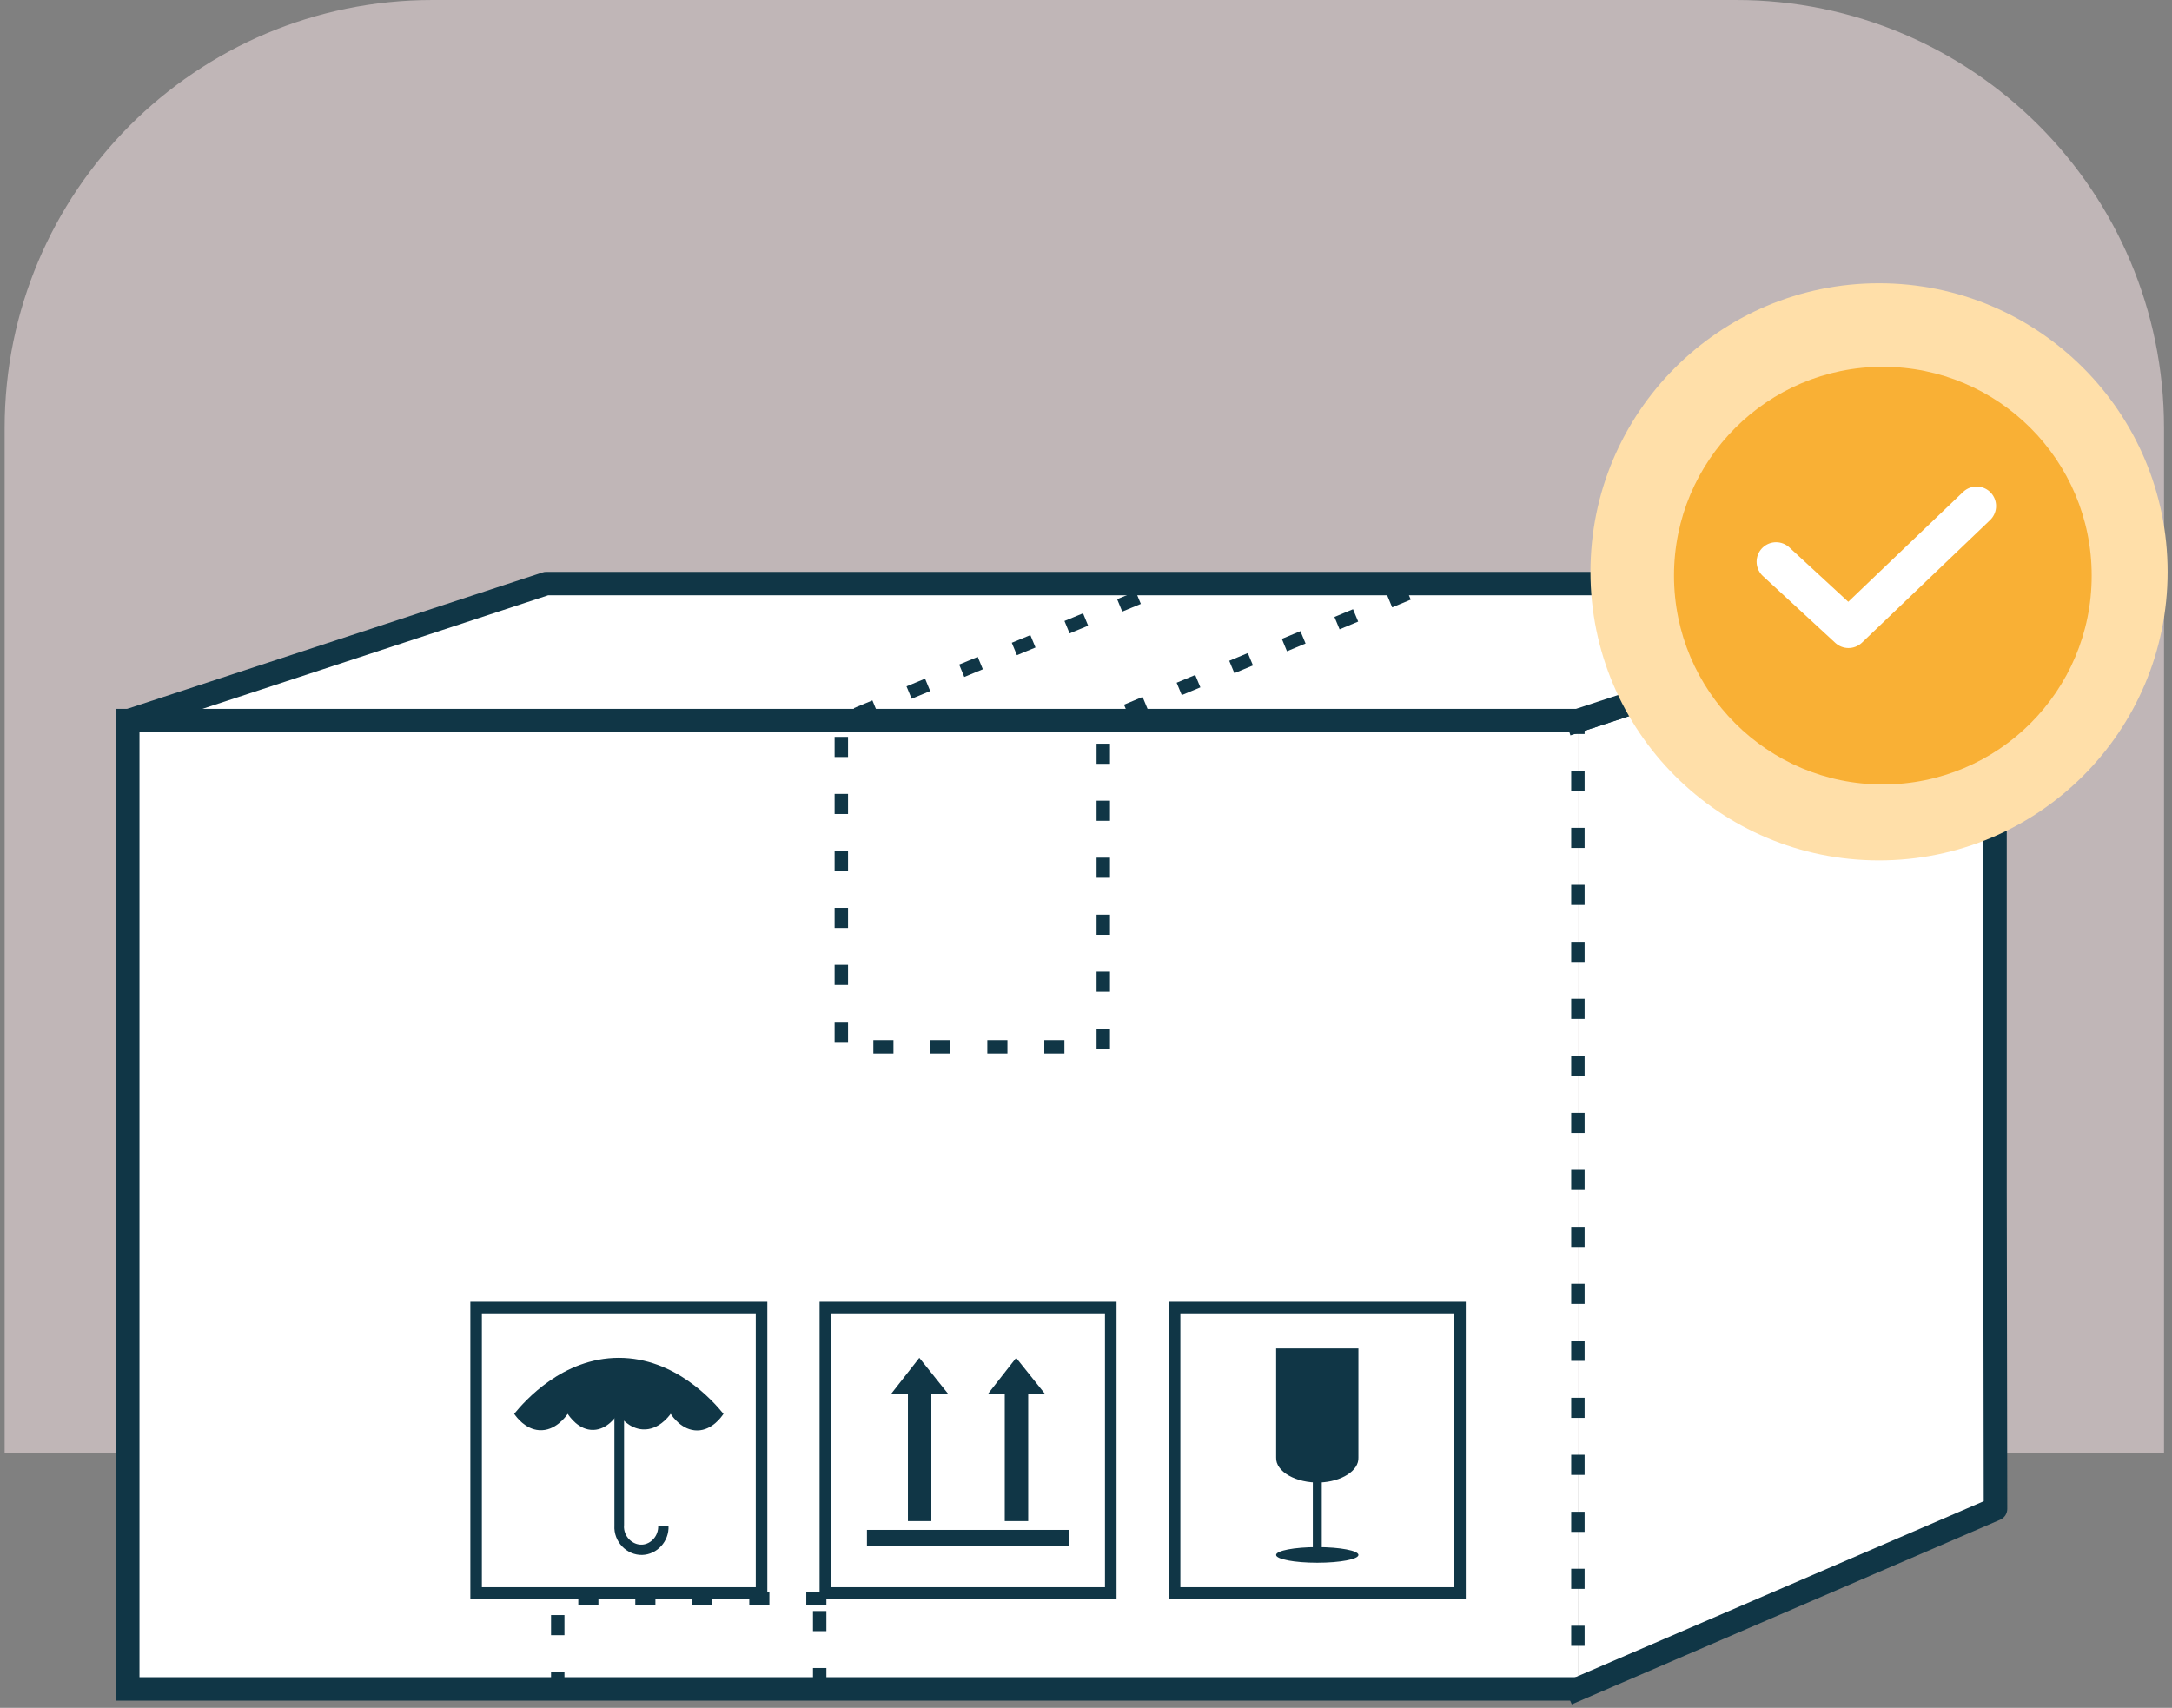 <svg width="234" height="184" viewBox="0 0 234 184" fill="none" xmlns="http://www.w3.org/2000/svg">
<rect x="0" y="0" width="234" height="184" fill="#808080" stroke="none"/>
<path opacity="0.5" d="M0.5 46.099C0.5 20.639 21.139 0 46.599 0H187.041C212.5 0 233.14 20.639 233.14 46.099V156.523H0.5V46.099Z" fill="#FFEDEF"/>
<g clip-path="url(#clip0_3124_18041)">
<path d="M169.995 181.96H13.764V77.635H169.995" fill="white"/>
<path d="M169.996 181.96C184.992 175.498 199.985 169.033 214.982 162.571C214.964 151.147 214.945 139.726 214.927 128.302V62.873C199.949 67.792 184.971 72.715 169.992 77.635" fill="white"/>
<path d="M169.334 183.621L168.334 181.299L213.717 161.74L213.667 128.305V64.617L169.19 79.231L168.403 76.829L214.537 61.674C214.923 61.547 215.346 61.612 215.675 61.851C216.003 62.089 216.198 62.468 216.198 62.873V128.302L216.253 162.568C216.253 163.073 215.953 163.532 215.491 163.731L169.342 183.621H169.334Z" fill="#103646"/>
<path d="M169.996 183.224H12.5V76.371H169.996V78.899H15.028V180.696H169.996V183.224Z" fill="#103646"/>
<path d="M169.995 77.634C184.974 72.715 199.952 67.792 214.931 62.873H58.847L13.912 77.634H169.995Z" fill="white"/>
<path d="M169.995 78.899H13.912C13.291 78.899 12.764 78.447 12.662 77.833C12.565 77.219 12.926 76.627 13.515 76.432L58.454 61.674C58.58 61.63 58.714 61.612 58.847 61.612H214.931C215.552 61.612 216.079 62.064 216.18 62.678C216.278 63.292 215.917 63.884 215.328 64.079L170.393 78.841C170.266 78.884 170.133 78.902 169.999 78.902L169.995 78.899ZM21.811 76.37H169.793L207.031 64.137H59.05L21.811 76.37Z" fill="#103646"/>
<path d="M125.92 140.256V172.25H157.914V140.256H125.92ZM156.671 171.004H127.166V141.499H156.671V171.004Z" fill="#103646"/>
<path d="M146.348 157.023C146.427 158.457 144.491 159.648 142.172 159.721C139.677 159.8 137.408 158.569 137.484 157.023V145.277H146.348V157.023Z" fill="#103646"/>
<path d="M142.4 158.157H141.436V167.002H142.4V158.157Z" fill="#103646"/>
<path d="M141.916 168.367C144.365 168.367 146.351 167.99 146.351 167.526C146.351 167.061 144.365 166.684 141.916 166.684C139.466 166.684 137.48 167.061 137.48 167.526C137.48 167.99 139.466 168.367 141.916 168.367Z" fill="#103646"/>
<path d="M88.297 140.256V172.25H120.291V140.256H88.297ZM119.045 171.004H89.539V141.499H119.045V171.004Z" fill="#103646"/>
<path d="M100.339 148.217H97.814V163.881H100.339V148.217Z" fill="#103646"/>
<path d="M99.042 146.291C98.035 147.58 97.023 148.87 96.016 150.159H102.138C101.105 148.87 100.075 147.58 99.042 146.291Z" fill="#103646"/>
<path d="M110.773 148.217H108.248V163.881H110.773V148.217Z" fill="#103646"/>
<path d="M109.476 146.292C108.468 147.581 107.457 148.87 106.449 150.16H112.571C111.538 148.87 110.509 147.581 109.476 146.292Z" fill="#103646"/>
<path d="M115.187 164.828H93.4V166.558H115.187V164.828Z" fill="#103646"/>
<path d="M50.674 140.256V172.25H82.668V140.256H50.674ZM81.422 171.004H51.916V141.499H81.422V171.004Z" fill="#103646"/>
<path d="M67.226 164.351C67.157 165.543 68.15 166.482 69.191 166.417C70.13 166.356 70.942 165.482 70.91 164.413C71.282 164.402 71.65 164.391 72.022 164.38C72.109 166.067 70.78 167.479 69.194 167.526C67.537 167.573 66.088 166.114 66.193 164.351V150.377H67.233V164.351H67.226Z" fill="#103646"/>
<path d="M77.947 152.324C77.752 152.62 76.741 154.09 75.137 154.112C73.486 154.133 72.439 152.606 72.255 152.324C72.034 152.627 70.929 154.086 69.26 154C67.776 153.92 66.812 152.674 66.562 152.324C66.382 152.602 65.443 154.011 63.937 154.054C62.34 154.101 61.329 152.58 61.163 152.324C60.968 152.606 59.819 154.213 58.075 154.083C56.586 153.974 55.636 152.674 55.395 152.324C56.525 150.944 60.606 146.292 66.671 146.292C72.735 146.292 76.817 150.94 77.947 152.324Z" fill="#103646"/>
<path d="M84.712 182.974H82.544V181.53H84.712V182.974ZM78.572 182.974H76.404V181.53H78.572V182.974ZM72.431 182.974H70.264V181.53H72.431V182.974ZM66.291 182.974H64.124V181.53H66.291V182.974ZM60.812 182.313H59.367V180.146H60.812V182.313ZM89.031 181.876H87.587V179.709H89.031V181.876ZM60.812 176.173H59.367V174.006H60.812V176.173ZM89.031 175.736H87.587V173.569H89.031V175.736ZM89.031 172.973H86.864V171.528H89.031V172.973ZM82.891 172.973H80.724V171.528H82.891V172.973ZM76.751 172.973H74.584V171.528H76.751V172.973ZM70.611 172.973H68.444V171.528H70.611V172.973ZM64.471 172.973H62.304V171.528H64.471V172.973Z" fill="#103646"/>
<path d="M114.675 113.508H112.508V112.063H114.675V113.508ZM108.535 113.508H106.368V112.063H108.535V113.508ZM102.395 113.508H100.228V112.063H102.395V113.508ZM96.255 113.508H94.088V112.063H96.255V113.508ZM119.584 112.995H118.139V110.828H119.584V112.995ZM91.361 112.261H89.916V110.094H91.361V112.261ZM119.584 106.854H118.139V104.687H119.584V106.854ZM91.361 106.121H89.916V103.954H91.361V106.121ZM119.584 100.714H118.139V98.547H119.584V100.714ZM91.361 99.981H89.916V97.814H91.361V99.981ZM119.584 94.574H118.139V92.407H119.584V94.574ZM91.361 93.837H89.916V91.67H91.361V93.837ZM119.584 88.434H118.139V86.267H119.584V88.434ZM91.361 87.701H89.916V85.534H91.361V87.701ZM119.584 82.294H118.139V80.127H119.584V82.294ZM91.361 81.561H89.916V79.394H91.361V81.561ZM119.584 78.357H117.417V76.912H119.584V78.357ZM113.444 78.357H111.277V76.912H113.444V78.357ZM107.304 78.357H105.136V76.912H107.304V78.357ZM101.163 78.357H98.996V76.912H101.163V78.357ZM95.023 78.357H92.856V76.912H95.023V78.357Z" fill="#103646"/>
<path d="M119.585 78.357H117.417V76.912H119.585V78.357ZM113.444 78.357H111.277V76.912H113.444V78.357ZM107.304 78.357H105.137V76.912H107.304V78.357ZM101.164 78.357H98.997V76.912H101.164V78.357ZM95.024 78.357H92.857V77.497L92.539 77.627L91.986 76.291L93.987 75.463L94.54 76.8L94.273 76.912H95.02V78.357H95.024ZM121.651 77.255L121.094 75.922L123.095 75.088L123.652 76.421L121.651 77.255ZM98.213 75.283L97.661 73.947L99.662 73.119L100.214 74.456L98.213 75.283ZM127.318 74.889L126.765 73.556L128.766 72.722L129.322 74.055L127.321 74.889H127.318ZM103.887 72.935L103.335 71.599L105.336 70.772L105.888 72.108L103.887 72.935ZM132.985 72.527L132.432 71.194L134.433 70.36L134.989 71.693L132.988 72.527H132.985ZM109.558 70.588L109.005 69.251L111.006 68.424L111.559 69.76L109.558 70.588ZM138.652 70.165L138.099 68.832L140.1 67.998L140.656 69.331L138.655 70.165H138.652ZM115.232 68.24L114.68 66.903L116.681 66.076L117.233 67.413L115.232 68.24ZM144.319 67.803L143.766 66.47L145.767 65.636L146.323 66.968L144.322 67.803H144.319ZM120.907 65.892L120.354 64.556L122.355 63.729L122.908 65.065L120.907 65.892ZM149.986 65.437L149.433 64.104L150.896 63.494L150.889 62.165L153.056 62.154L153.063 63.599L151.571 63.606L151.987 64.603L149.986 65.437ZM126.335 63.732L126.328 62.287L128.495 62.277L128.502 63.721L126.335 63.732ZM132.475 63.703L132.468 62.259L134.635 62.248L134.642 63.693L132.475 63.703ZM138.616 63.671L138.608 62.226L140.775 62.215L140.783 63.66L138.616 63.671ZM144.756 63.642L144.748 62.197L146.916 62.186L146.923 63.631L144.756 63.642Z" fill="#103646"/>
<path d="M170.718 182.975H169.273V181.295H170.718V182.975ZM170.718 177.322H169.273V175.155H170.718V177.322ZM170.718 171.182H169.273V169.015H170.718V171.182ZM170.718 165.042H169.273V162.875H170.718V165.042ZM170.718 158.902H169.273V156.734H170.718V158.902ZM170.718 152.761H169.273V150.594H170.718V152.761ZM170.718 146.621H169.273V144.454H170.718V146.621ZM170.718 140.481H169.273V138.314H170.718V140.481ZM170.718 134.341H169.273V132.174H170.718V134.341ZM170.718 128.201H169.273V126.034H170.718V128.201ZM170.718 122.06H169.273V119.893H170.718V122.06ZM170.718 115.92H169.273V113.753H170.718V115.92ZM170.718 109.78H169.273V107.613H170.718V109.78ZM170.718 103.64H169.273V101.473H170.718V103.64ZM170.718 97.5H169.273V95.333H170.718V97.5ZM170.718 91.36H169.273V89.192H170.718V91.36ZM170.718 85.219H169.273V83.052H170.718V85.219ZM170.718 79.079H169.273V76.912H170.718V79.079Z" fill="#103646"/>
</g>
<circle cx="202.438" cy="61.608" r="31.09" fill="#FFDFA9"/>
<circle cx="202.848" cy="62.018" r="22.5" fill="#F9B035"/>
<path d="M191.348 60.518L199.148 67.718L212.948 54.518" stroke="white" stroke-width="4.2" stroke-linecap="round" stroke-linejoin="round"/>
<defs>
<clipPath id="clip0_3124_18041">
<rect width="203.745" height="122.013" fill="white" transform="translate(12.5 61.608)"/>
</clipPath>
</defs>
</svg>
